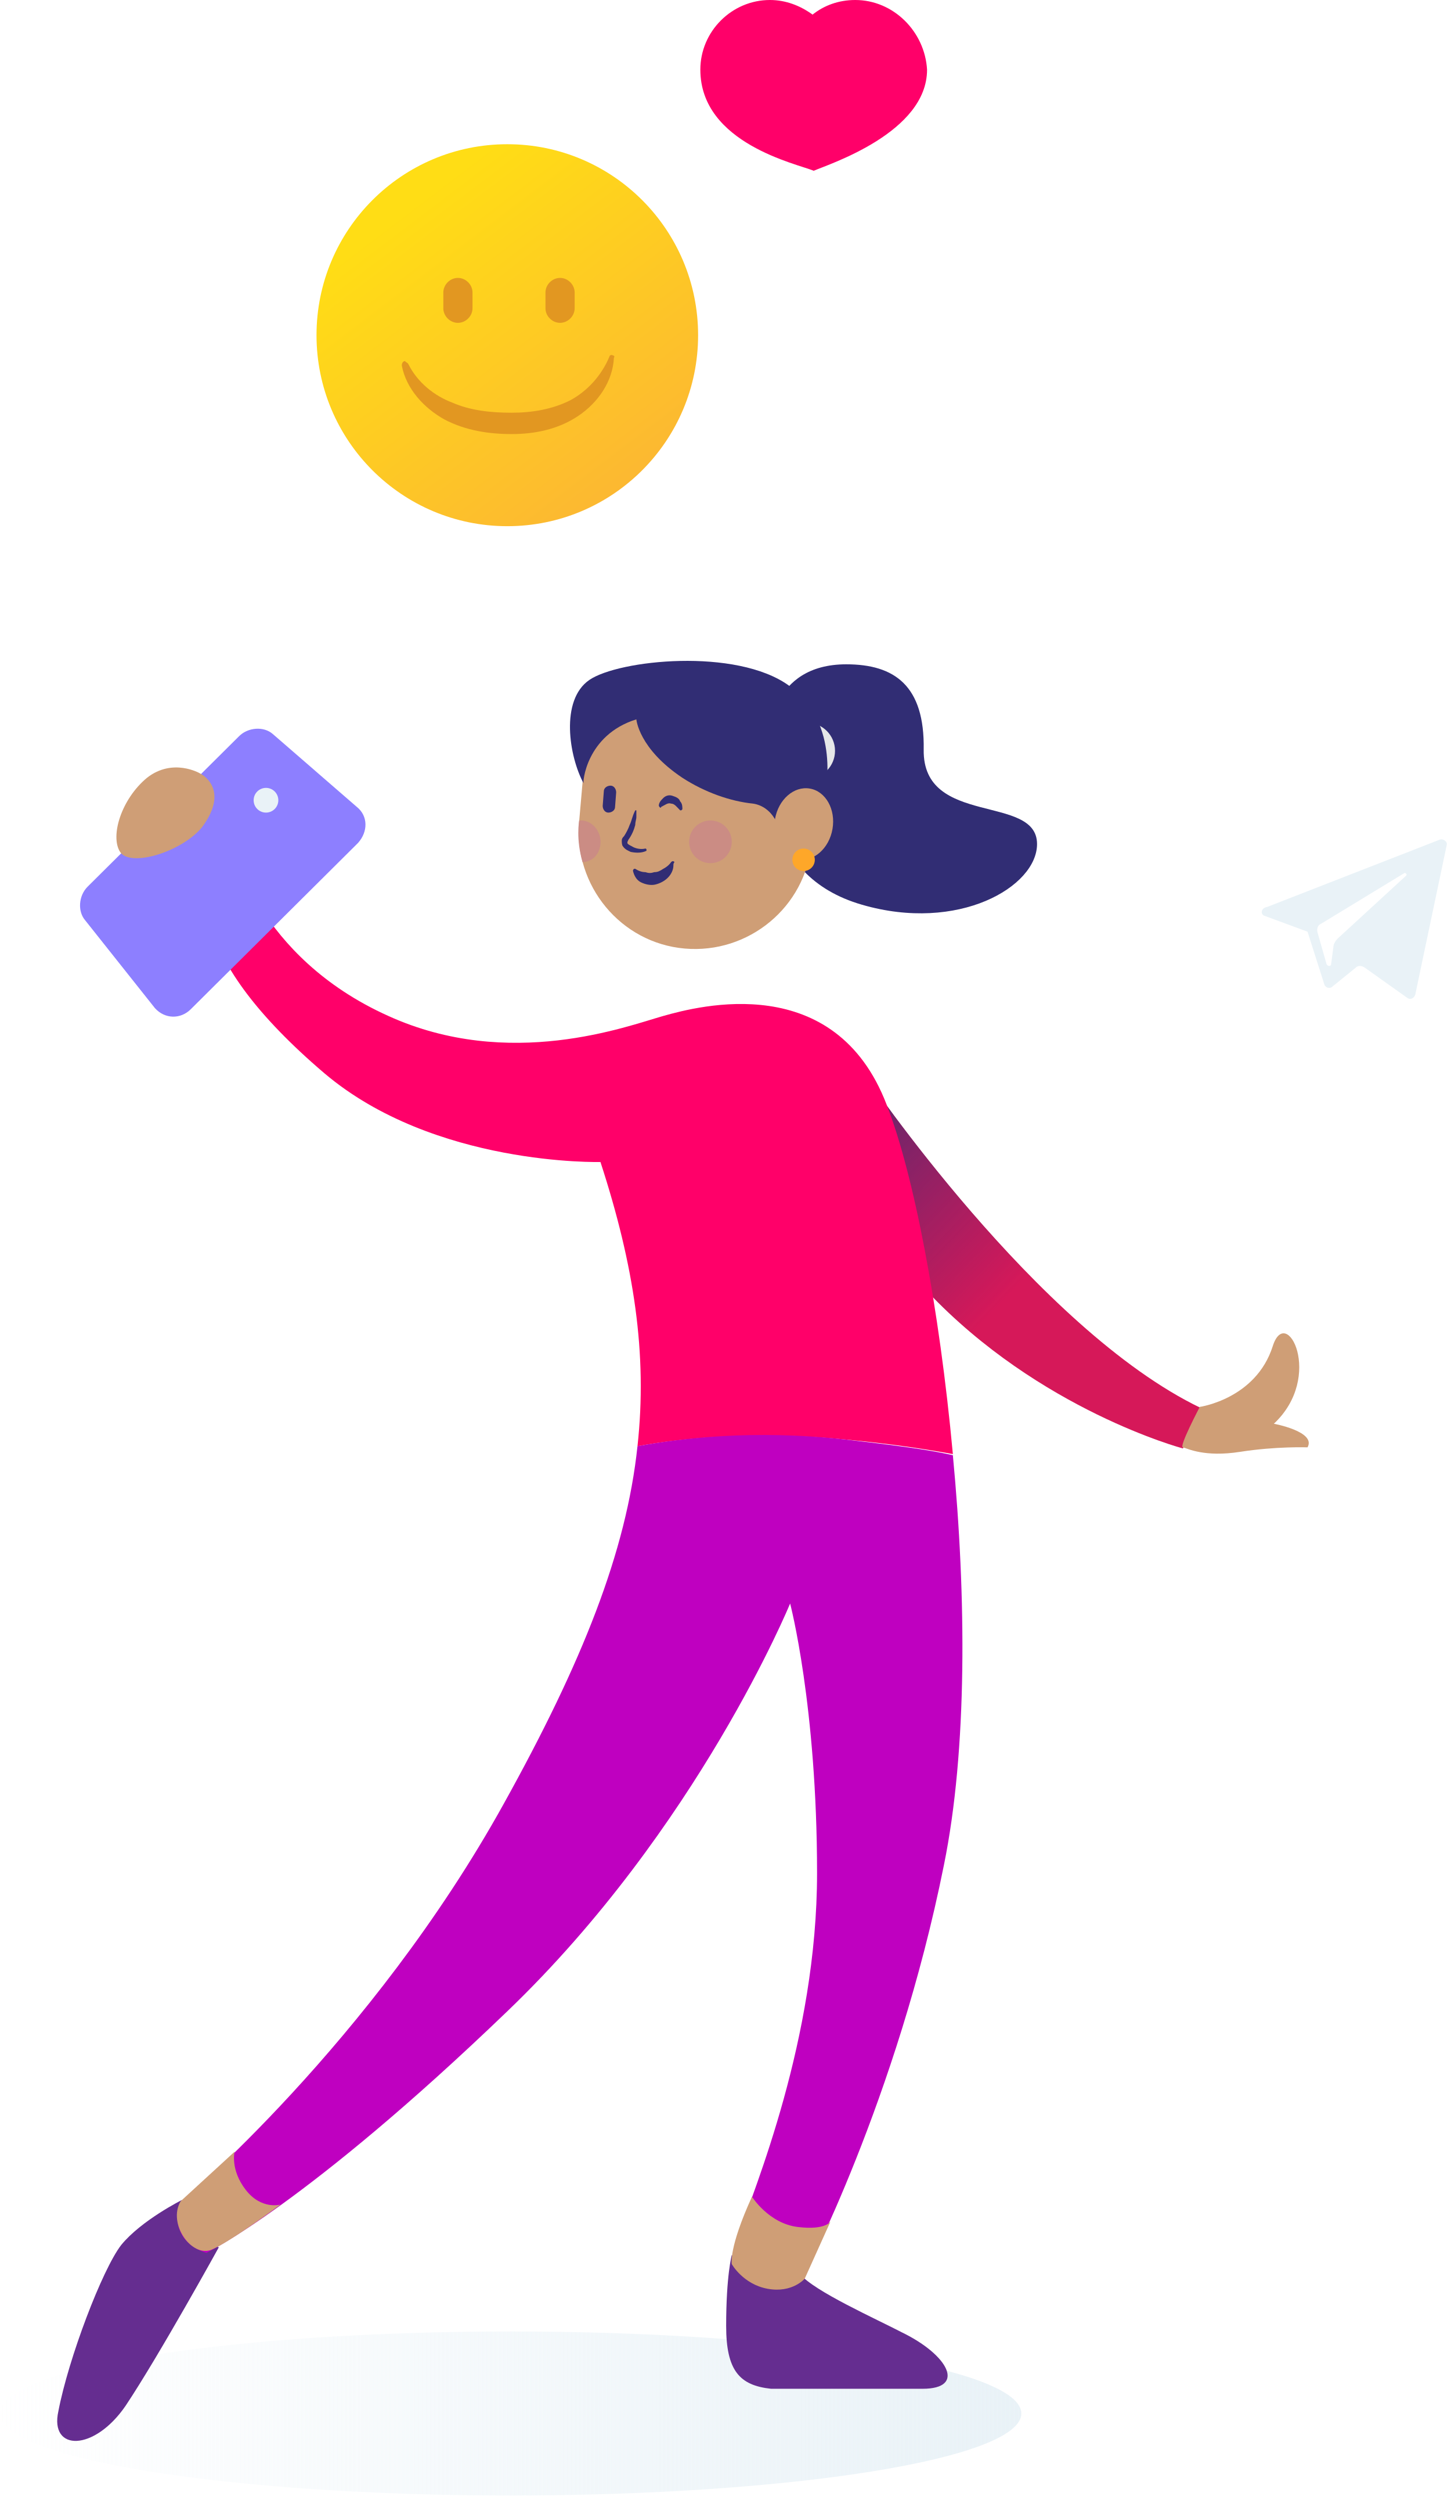 <svg width="151" height="260" viewBox="0 0 151 260" version="1.1" xmlns="http://www.w3.org/2000/svg" xmlns:xlink="http://www.w3.org/1999/xlink">
<g id="Canvas" fill="none">
<g id="Group 2">
<g id="Vector">
<path d="M 16.118 0C 14.366 0 12.848 0.584 11.68 1.519C 10.395 0.584 8.877 0 7.241 0C 3.27 0 1.42575e-05 3.272 1.42575e-05 7.244C 1.42575e-05 14.956 10.161 17.06 11.796 17.761C 13.432 17.06 23.593 13.788 23.593 7.244C 23.36 3.272 20.089 0 16.118 0Z" transform="translate(72.882 0)" fill="#FF0069"/>
</g>
<g id="Group">
<g id="Vector_2">
<path d="M 19.856 39.728C 30.822 39.728 39.711 30.834 39.711 19.864C 39.711 8.893 30.822 3.56587e-06 19.856 3.56587e-06C 8.89 3.56587e-06 0 8.893 0 19.864C 0 30.834 8.89 39.728 19.856 39.728Z" transform="translate(32.938 15)" fill="url(#paint0_linear)"/>
</g>
<g id="Group_2">
<g id="Vector_3">
<path d="M 0.701 0.983C 1.635 2.853 3.387 4.255 5.256 4.956C 7.125 5.774 9.227 6.008 11.446 6.008C 13.549 6.008 15.651 5.657 17.52 4.722C 19.271 3.787 20.79 2.152 21.608 0.165C 21.608 0.048 21.841 -0.068 21.958 0.048C 22.075 0.048 22.192 0.165 22.075 0.282C 21.958 2.736 20.439 4.956 18.337 6.358C 16.235 7.76 13.782 8.228 11.446 8.228C 9.11 8.228 6.657 7.877 4.438 6.709C 2.336 5.54 0.467 3.554 -2.8515e-05 1.1C -2.8515e-05 0.866 0.117 0.633 0.35 0.633C 0.35 0.749 0.584 0.749 0.701 0.983Z" transform="translate(41.813 36.919)" fill="#E29721"/>
</g>
</g>
<g id="Vector_4">
<path d="M 3.037 3.155C 3.037 3.973 2.336 4.674 1.518 4.674C 0.701 4.674 -1.42575e-05 3.973 -1.42575e-05 3.155L -1.42575e-05 1.519C -1.42575e-05 0.701 0.701 -3.56587e-06 1.518 -3.56587e-06C 2.336 -3.56587e-06 3.037 0.701 3.037 1.519L 3.037 3.155Z" transform="translate(46.135 28.905)" fill="#E29721"/>
</g>
<g id="Vector_5">
<path d="M 3.037 3.155C 3.037 3.973 2.336 4.674 1.518 4.674C 0.701 4.674 2.8515e-05 3.973 2.8515e-05 3.155L 2.8515e-05 1.519C 2.8515e-05 0.701 0.701 -3.56587e-06 1.518 -3.56587e-06C 2.336 -3.56587e-06 3.037 0.701 3.037 1.519L 3.037 3.155Z" transform="translate(56.765 28.905)" fill="#E29721"/>
</g>
</g>
<g id="Group_3">
<g id="Vector_6">
<path d="M 53.143 17.06C 82.493 17.06 106.286 13.241 106.286 8.53C 106.286 3.819 82.493 7.13173e-06 53.143 7.13173e-06C 23.793 7.13173e-06 -1.42575e-05 3.819 -1.42575e-05 8.53C -1.42575e-05 13.241 23.793 17.06 53.143 17.06Z" transform="translate(0 242.494)" fill="url(#paint1_linear)"/>
</g>
<g id="Vector_7">
<path d="M 2.8515e-05 3.56587e-06C 2.8515e-05 3.56587e-06 17.87 26.407 34.922 34.587L 33.054 38.793C 33.054 38.793 18.104 34.82 6.424 22.434C 6.424 22.318 4.438 7.011 2.8515e-05 3.56587e-06Z" transform="translate(90.051 111.86)" fill="#D61859"/>
</g>
<g id="Vector_8">
<path d="M 2.8515e-05 3.56587e-06C 2.8515e-05 3.56587e-06 17.87 26.407 34.922 34.587L 33.054 38.793C 33.054 38.793 18.104 34.82 6.424 22.434C 6.424 22.318 4.438 7.011 2.8515e-05 3.56587e-06Z" transform="translate(90.051 111.86)" fill="url(#paint2_linear)"/>
</g>
<g id="Vector_9">
<path d="M 0.093 7.478C 0.093 7.478 0.21 -3.56587e-06 8.153 -3.56587e-06C 13.175 -3.56587e-06 16.328 2.22 16.212 8.88C 16.095 16.943 28.008 13.437 28.008 18.695C 28.008 23.136 19.832 27.926 9.788 25.005C -0.724 21.967 -0.14 11.685 0.093 7.478Z" transform="translate(79.913 69.094)" fill="#312D74"/>
</g>
<g id="Vector_10">
<path d="M 12.969 -7.13173e-06C 12.969 -7.13173e-06 8.764 2.103 6.662 4.674C 4.676 7.244 1.172 16.475 0.121 21.967C -0.813 26.174 3.859 26.174 7.129 21.383C 10.633 16.125 16.823 4.908 16.823 4.908C 16.823 4.908 12.852 4.09 12.969 -7.13173e-06Z" transform="translate(5.953 228.823)" fill="#652D90"/>
</g>
<g id="Vector_11">
<path d="M 0.584 -1.42635e-05C 0.584 -1.42635e-05 0 2.103 0 7.361C 0 12.035 1.402 13.554 4.672 13.905C 4.672 13.905 14.483 13.905 20.44 13.905C 24.995 13.905 23.126 10.399 18.337 8.062C 15.651 6.66 9.11 3.739 7.709 1.986C 7.709 2.103 3.037 1.753 0.584 -1.42635e-05Z" transform="translate(75.568 234.549)" fill="#652D90"/>
</g>
<g id="Vector_12">
<path d="M 1.817 7.651C 1.817 7.651 7.656 6.833 9.408 1.341C 10.81 -3.099 14.781 4.496 9.525 9.404C 9.525 9.404 13.964 10.222 13.029 11.858C 13.029 11.858 9.759 11.741 6.021 12.325C 2.284 12.909 0.532 11.975 0.065 11.858C -0.403 11.858 1.817 7.651 1.817 7.651Z" transform="translate(123.04 138.678)" fill="#CF9E76"/>
</g>
<g id="Vector_13">
<path d="M 2.92 5.842C 4.533 5.842 5.84 4.534 5.84 2.921C 5.84 1.308 4.533 -7.13173e-06 2.92 -7.13173e-06C 1.307 -7.13173e-06 1.42575e-05 1.308 1.42575e-05 2.921C 1.42575e-05 4.534 1.307 5.842 2.92 5.842Z" transform="translate(81.058 75.17)" fill="#E6E7E8"/>
</g>
<g id="Vector_14">
<path d="M 66.37 61.928C 71.392 62.396 75.013 62.98 77.582 63.447C 76.181 48.258 73.495 34.236 70.691 27.108C 65.319 13.087 51.186 16.826 47.449 17.878C 43.711 18.929 31.448 23.603 18.833 17.878C 5.051 11.685 2.599 -3.56587e-06 2.599 -3.56587e-06C -1.723 3.739 -1.957 11.802 12.176 23.837C 23.622 33.535 40.908 33.068 40.908 33.068C 44.412 43.817 45.813 53.048 44.762 62.63C 49.201 61.812 56.792 60.994 66.37 61.928Z" transform="translate(21.579 87.79)" fill="#FF0069"/>
</g>
<g id="Vector_15">
<path d="M 69.476 0.468C 59.898 -0.583 52.307 0.351 47.868 1.169C 46.7 12.153 42.145 23.604 33.969 38.327C 20.187 63.215 0.215 79.924 0.215 79.924C -0.953 84.13 3.018 85.065 3.018 85.065C 3.018 85.065 13.413 80.041 34.32 59.943C 54.175 40.897 63.753 17.528 63.753 17.528C 63.753 17.528 66.556 28.161 66.556 45.571C 66.556 62.864 60.015 78.405 58.38 83.195C 56.745 88.103 65.154 87.519 65.154 87.519C 65.154 87.519 74.849 69.174 79.754 44.753C 82.207 32.718 82.09 16.827 80.688 2.104C 78.119 1.52 74.498 1.052 69.476 0.468Z" transform="translate(18.472 149.25)" fill="#BF00C0"/>
</g>
<g id="Vector_16">
<path d="M 28.812 8.142C 29.98 9.077 29.98 10.713 28.928 11.881L 11.526 29.174C 10.475 30.226 8.839 30.226 7.788 29.058L 0.547 19.944C -0.271 19.009 -0.154 17.373 0.78 16.438L 16.548 0.781C 17.482 -0.154 19.117 -0.271 20.052 0.547L 28.812 8.142Z" transform="translate(8.33 75.792)" fill="#8D7FFF"/>
</g>
<g id="Vector_17">
<path d="M 8.676 0.606C 8.676 0.606 5.873 -1.03 3.186 1.073C 0.5 3.294 -0.668 7.149 0.383 8.785C 1.435 10.421 6.807 8.785 8.91 6.215C 11.946 2.125 8.676 0.606 8.676 0.606Z" transform="translate(12.114 79.822)" fill="#CF9E76"/>
</g>
<g id="Vector_18">
<path d="M 6.006 7.13173e-06C 6.006 7.13173e-06 5.539 1.87 7.174 3.973C 8.809 6.076 10.795 5.492 10.795 5.492C 10.795 5.492 5.773 9.231 3.67 10.166C 1.568 11.1 -1.002 7.478 0.4 5.141L 6.006 7.13173e-06Z" transform="translate(18.405 223.799)" fill="#CF9E76"/>
</g>
<g id="Vector_19">
<path d="M 2.12 7.13173e-06C 2.12 7.13173e-06 3.872 2.804 6.908 3.155C 9.828 3.505 10.296 2.571 10.296 2.571L 7.609 8.53C 7.609 8.53 6.324 10.049 3.755 9.581C 1.185 9.114 0.017 7.011 0.017 7.011C 0.017 7.011 -0.333 5.375 2.12 7.13173e-06Z" transform="translate(76.135 228.473)" fill="#CF9E76"/>
</g>
<g id="Vector_20">
<path d="M 24.224 15.821C 23.64 22.481 17.684 27.389 11.026 26.805C 4.369 26.22 -0.537 20.261 0.047 13.601L 0.631 6.941C 1.215 0.28 6.705 -0.421 13.479 0.164C 20.136 0.748 25.509 2.384 24.925 9.044L 24.224 15.821Z" transform="translate(60.221 71.852)" fill="#CF9E76"/>
</g>
<g id="Vector_21">
<path d="M 6.908 6.083C 6.908 6.083 7.142 9.121 11.697 12.159C 14.033 13.678 16.719 14.613 19.055 14.847C 19.873 14.964 21.274 15.548 21.858 17.768C 22.325 19.871 25.362 14.38 26.53 13.912C 26.53 13.912 28.282 6.551 22.793 2.578C 17.303 -1.395 5.039 -0.109 2.003 1.994C -1.034 4.097 -0.1 9.939 1.419 12.744C 1.302 12.744 1.652 7.719 6.908 6.083Z" transform="translate(59.315 68.736)" fill="#312D74"/>
</g>
<g id="Vector_22">
<path d="M 2.219 4.44C 3.445 4.44 4.438 3.446 4.438 2.22C 4.438 0.994 3.445 7.13173e-06 2.219 7.13173e-06C 0.994 7.13173e-06 1.42575e-05 0.994 1.42575e-05 2.22C 1.42575e-05 3.446 0.994 4.44 2.219 4.44Z" transform="translate(71.714 85.336)" fill="#CB8C84"/>
</g>
<g id="Vector_23">
<path d="M 0.438 4.323C 1.372 4.323 2.19 3.622 2.307 2.454C 2.424 1.285 1.606 0.117 0.438 7.13173e-06C 0.321 7.13173e-06 0.321 7.13173e-06 0.088 7.13173e-06C 0.088 0.117 -0.263 1.87 0.438 4.323Z" transform="translate(60.181 85.336)" fill="#CB8C84"/>
</g>
<g id="Group_4">
<g id="Vector_24">
<path d="M 0 1.097C 0 0.747 0.234 0.513 0.467 0.28C 0.701 0.046 1.051 -0.071 1.402 0.046C 1.752 0.163 2.102 0.28 2.219 0.63C 2.453 0.864 2.453 1.214 2.453 1.448L 2.336 1.565C 2.336 1.565 2.336 1.565 2.219 1.565C 1.869 1.214 1.635 0.864 1.285 0.864C 0.934 0.747 0.701 0.981 0.234 1.214C 0.234 1.331 0.117 1.331 0 1.097C 0 1.214 0 1.214 0 1.097Z" transform="translate(68.561 82.719)" fill="#312D74"/>
</g>
</g>
<g id="Group_5">
<g id="Vector_25">
<path d="M 4.205 0.438C 4.205 0.906 3.971 1.373 3.621 1.723C 3.27 2.074 2.803 2.308 2.336 2.425C 1.869 2.541 1.285 2.425 0.818 2.191C 0.35 1.957 0.117 1.49 1.42575e-05 1.022C 1.42575e-05 0.906 -1.42627e-05 0.906 0.117 0.789L 0.234 0.789C 0.584 1.022 0.934 1.139 1.285 1.139C 1.635 1.256 1.869 1.256 2.219 1.139C 2.57 1.139 2.803 1.022 3.154 0.789C 3.387 0.672 3.737 0.438 3.971 0.088C 4.088 -0.029 4.205 -0.029 4.322 0.088C 4.205 0.204 4.205 0.321 4.205 0.438Z" transform="translate(65.874 89.572)" fill="#312D74"/>
</g>
</g>
<g id="Vector_26">
<path d="M 1.285 2.22C 1.285 2.571 0.934 2.804 0.584 2.804C 0.234 2.804 0 2.454 0 2.103L 0.117 0.584C 0.117 0.234 0.467 0 0.818 0C 1.168 0 1.402 0.351 1.402 0.701L 1.285 2.22Z" transform="translate(62.721 81.714)" fill="#312D74"/>
</g>
<g id="Vector_27">
<path d="M 1.285 2.571C 1.994 2.571 2.57 1.995 2.57 1.285C 2.57 0.575 1.994 -3.56587e-06 1.285 -3.56587e-06C 0.575 -3.56587e-06 2.8515e-05 0.575 2.8515e-05 1.285C 2.8515e-05 1.995 0.575 2.571 1.285 2.571Z" transform="translate(26.395 81.947)" fill="#E9F2F7"/>
</g>
<g id="XMLID 1">
<g id="XMLID 2">
<path d="M 0.326 7.968L 4.764 9.604L 6.516 15.096C 6.633 15.447 7.1 15.563 7.333 15.33L 9.786 13.343C 10.02 13.11 10.37 13.11 10.721 13.343L 15.159 16.498C 15.509 16.732 15.86 16.498 15.976 16.148L 19.247 0.607C 19.363 0.257 18.896 -0.094 18.546 0.023L 0.559 7.034C -0.142 7.151 -0.142 7.852 0.326 7.968ZM 6.165 8.786L 14.809 3.528C 14.925 3.411 15.159 3.645 15.042 3.762L 7.917 10.305C 7.684 10.539 7.45 10.89 7.45 11.24L 7.217 12.993C 7.217 13.226 6.866 13.226 6.749 12.993L 5.815 9.721C 5.698 9.371 5.815 8.903 6.165 8.786Z" transform="translate(131.305 87.299)" fill="#E9F2F7"/>
</g>
</g>
<g id="Vector_28">
<path d="M 3.739 6.074C 5.804 6.074 7.478 4.714 7.478 3.037C 7.478 1.36 5.804 3.56442e-06 3.739 3.56442e-06C 1.674 3.56442e-06 1.42633e-05 1.36 1.42633e-05 3.037C 1.42633e-05 4.714 1.674 6.074 3.739 6.074Z" transform="matrix(0.17 -0.986 0.985 0.17 80.016 88.875)" fill="#CF9E76"/>
</g>
<g id="Group_6">
<g id="Vector_29">
<path d="M 1.518 -3.56587e-06C 1.518 0.117 1.518 0.467 1.518 0.701C 1.518 0.935 1.402 1.168 1.402 1.519C 1.285 1.986 1.051 2.571 0.701 3.038C 0.584 3.272 0.584 3.272 0.584 3.389C 0.584 3.505 0.818 3.622 1.051 3.739C 1.402 3.973 1.986 4.09 2.453 3.973C 2.453 3.973 2.57 3.973 2.57 4.09L 2.57 4.206C 2.102 4.44 1.518 4.44 0.934 4.323C 0.701 4.206 0.35 4.09 0.117 3.739C -1.42627e-05 3.622 1.42575e-05 3.272 1.42575e-05 3.155C 1.42575e-05 2.921 0.117 2.804 0.234 2.687C 0.467 2.337 0.701 1.87 0.818 1.519C 1.051 1.052 1.051 0.701 1.402 -3.56587e-06C 1.402 -3.56587e-06 1.402 -3.56587e-06 1.518 -3.56587e-06Z" transform="translate(64.706 84.284)" fill="#312D74"/>
</g>
</g>
<g id="Vector_30">
<path d="M 1.168 2.337C 1.813 2.337 2.336 1.814 2.336 1.168C 2.336 0.523 1.813 7.13173e-06 1.168 7.13173e-06C 0.523 7.13173e-06 2.8515e-05 0.523 2.8515e-05 1.168C 2.8515e-05 1.814 0.523 2.337 1.168 2.337Z" transform="translate(82.459 88.257)" fill="#FEA729"/>
</g>
</g>
</g>
</g>
<defs>

<linearGradient id="paint0_linear" x2="1" gradientUnits="userSpaceOnUse" gradientTransform="matrix(24.142 31.838 -31.824 24.153 25.626 -5.641)">
<stop stop-color="#FFDD15"/>
<stop offset="1" stop-color="#FCB534"/>
</linearGradient>
<linearGradient id="paint1_linear" x2="1" gradientUnits="userSpaceOnUse" gradientTransform="translate(-0.027 -44.592) scale(106.296 106.341)">
<stop stop-color="#E9F2F7" stop-opacity="0"/>
<stop offset="1" stop-color="#E9F2F7"/>
</linearGradient>
<linearGradient id="paint2_linear" x2="1" gradientUnits="userSpaceOnUse" gradientTransform="matrix(27.418 26.287 -26.276 27.43 0.853 -17.35)">
<stop stop-color="#312D74"/>
<stop offset="0.325" stop-color="#312D74" stop-opacity="0.715"/>
<stop offset="1" stop-color="#312D74" stop-opacity="0"/>
</linearGradient>

</defs>
</svg>

